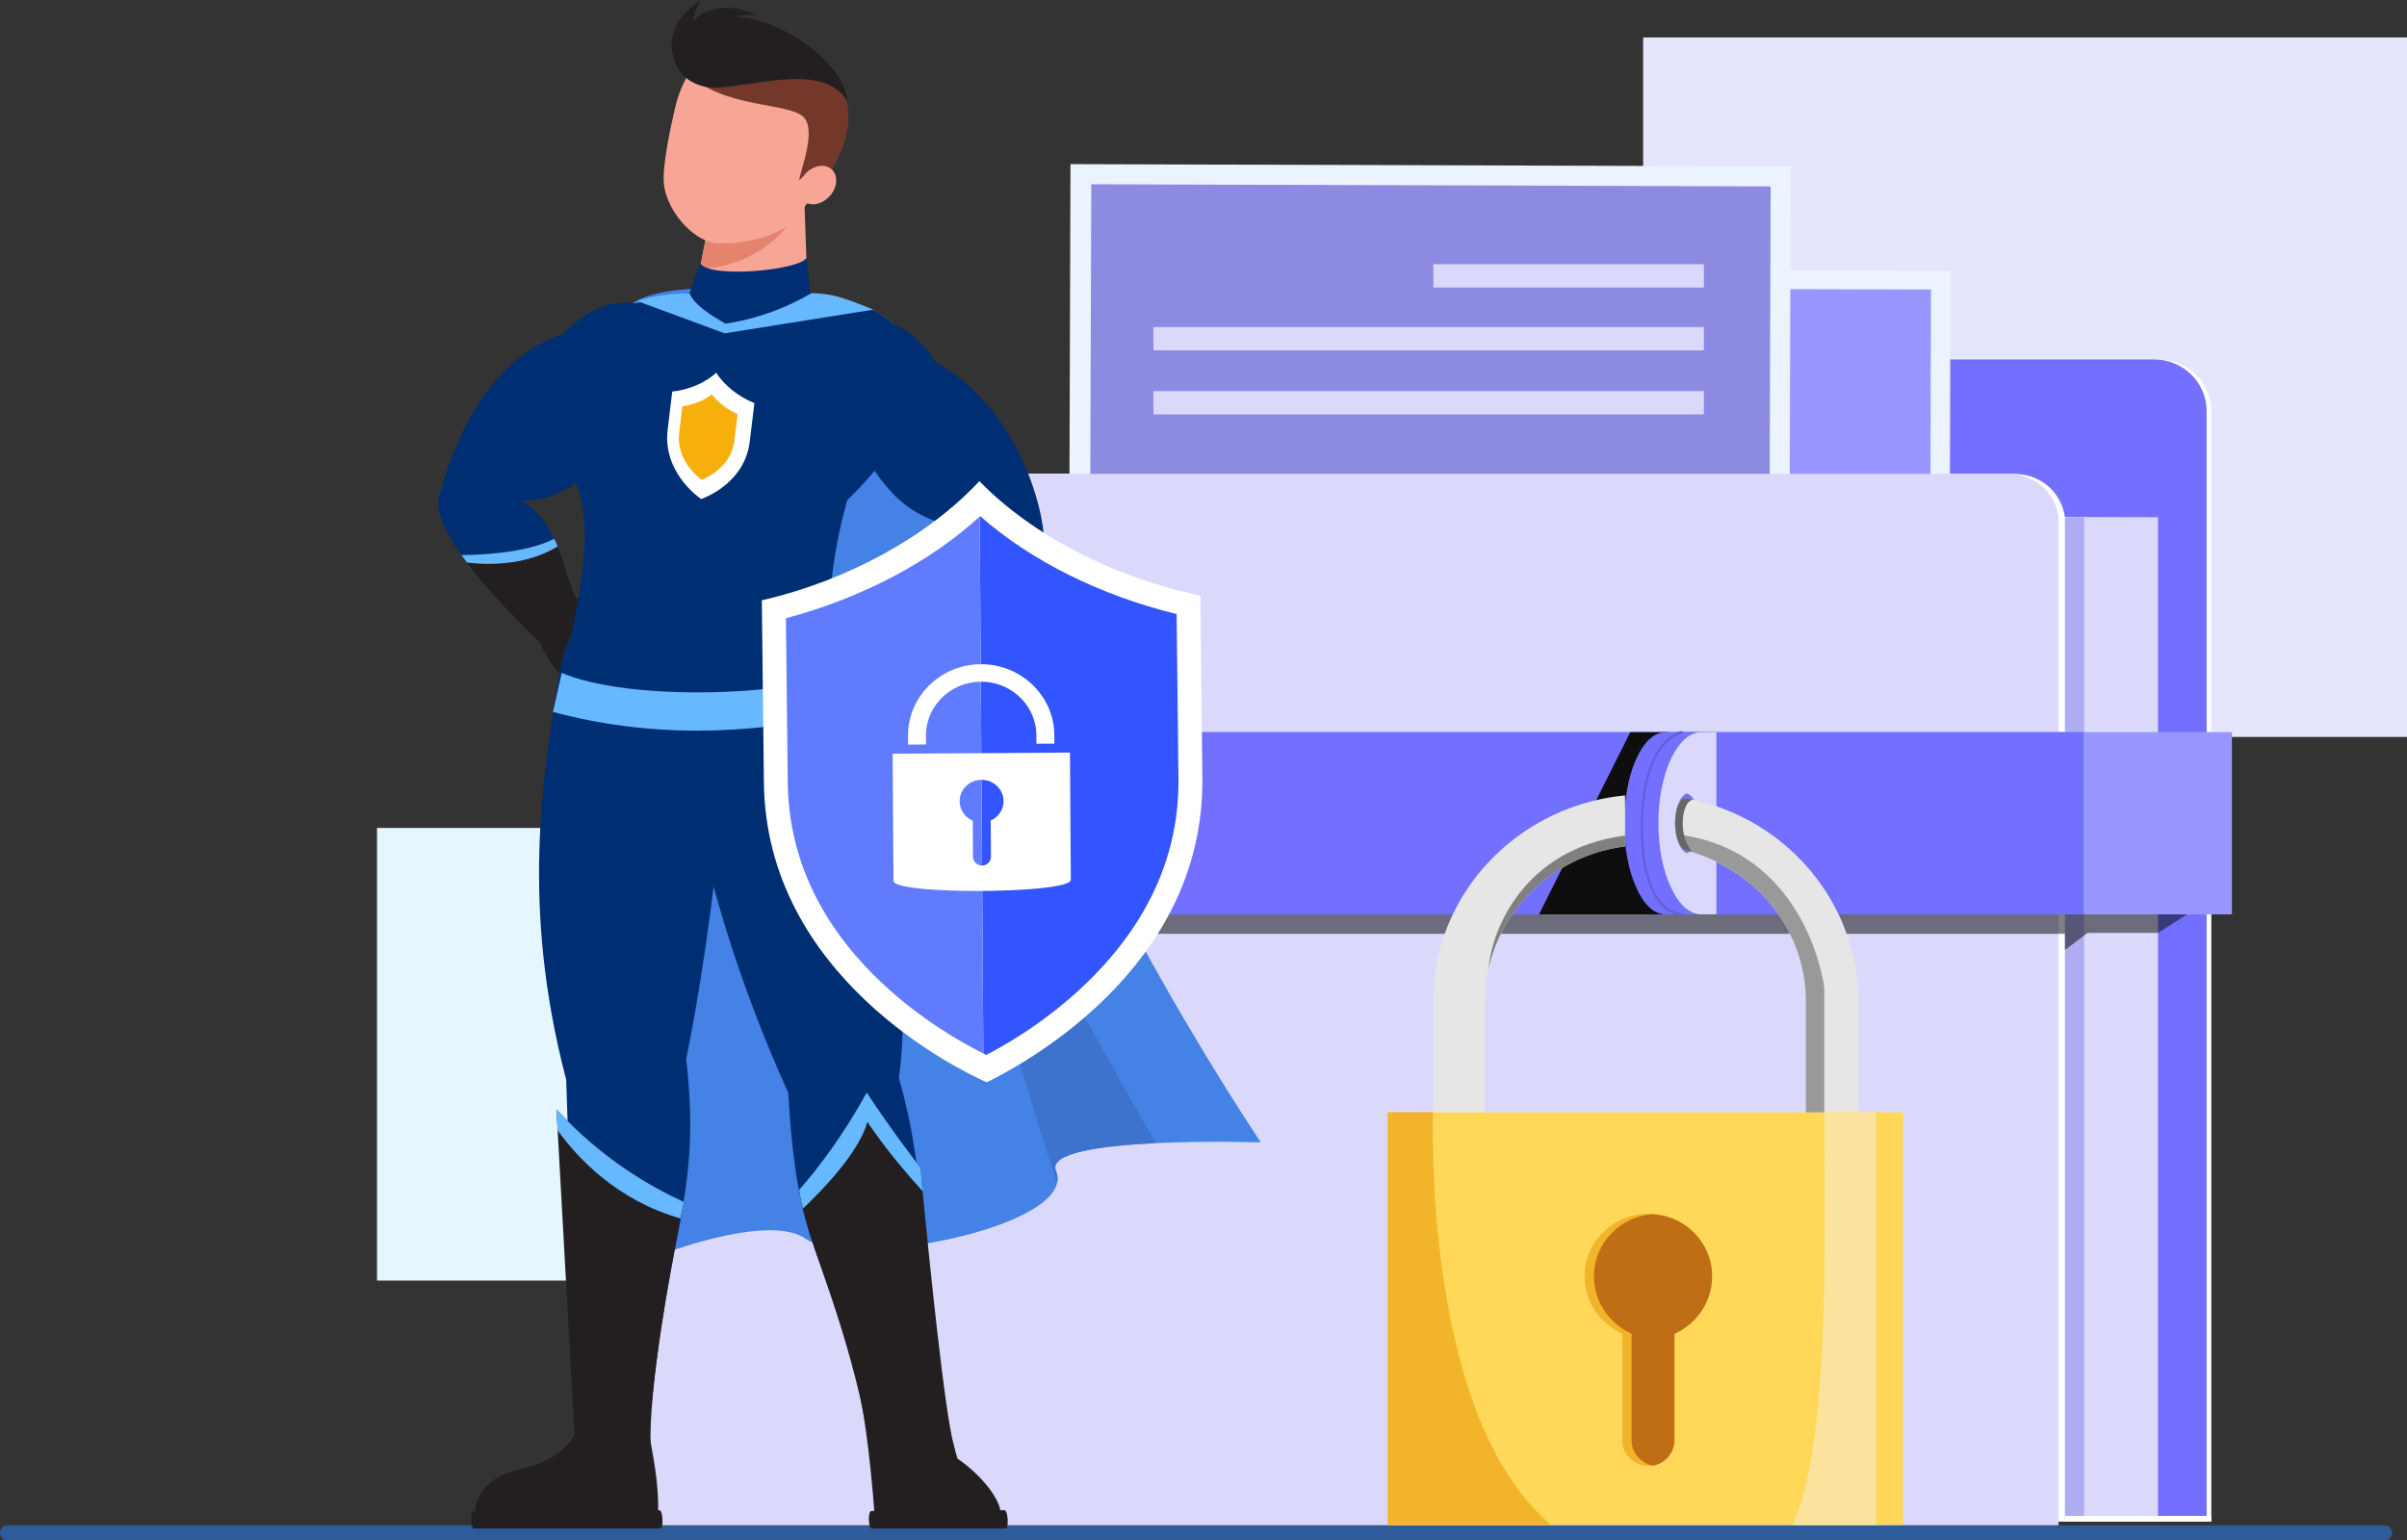 <svg width="364" height="233" fill="none" xmlns="http://www.w3.org/2000/svg"><rect width="100%" height="100%" fill="#333333" stroke="none"/><path d="M360.616 233.001H1.151A1.14 1.14 0 0 1 0 231.874a1.14 1.14 0 0 1 1.151-1.128h359.465a1.14 1.14 0 0 1 1.151 1.128 1.14 1.14 0 0 1-1.151 1.127Z" fill="#2E5B99"/><path d="M248.487 111.48H364V5.661H248.487V111.48Z" fill="#E5E5FC"/><path d="M57.012 193.719h77.777v-68.473H57.012v68.473Z" fill="#E6F6FF"/><path d="M233.54 71.687v-9.505c0-4.316 3.57-7.815 7.975-7.815h84.916c4.406 0 7.977 3.499 7.977 7.816v168.004H114.757v-158.5H233.54Z" fill="#fff"/><path d="M232.835 71.687v-9.505c0-4.316 3.57-7.815 7.975-7.815h84.915c4.407 0 7.978 3.499 7.978 7.816v168.004H114.051v-158.5h118.784Z" fill="#7470FF"/><path d="M326.344 78.25v151.934H122.869V77.504l203.475.746Z" fill="#DAD9FB"/><path d="M315.173 78.25v151.934H111.698V77.504l203.475.746Z" fill="#AEADF2"/><path d="M103.495 71.684h201.019c4.126 0 7.165 2.734 7.758 6.517v151.983H92.88V82.057c-.05-5.459 4.978-10.373 10.615-10.373Z" fill="#fff"/><path d="m177.23 128.107 117.488.323.25-87.471-117.488-.323-.25 87.471Z" fill="#EBF3FF"/><path d="m180.307 123.909 111.479.306.229-80.414-111.478-.306-.23 80.414Z" fill="#9996FF"/><path d="m282.39 117.741-71.64-.196 39.171-36.814 32.469 37.01Z" fill="#E3EEFF"/><path d="m249.815 117.649-60.194-.164 32.663-30.426 27.531 30.59ZM233.41 78.294a8.011 8.011 0 0 0 0-11.494c-3.241-3.174-8.494-3.174-11.734 0a8.011 8.011 0 0 0 0 11.494c3.24 3.174 8.493 3.174 11.734 0Z" fill="#E3EEFF"/><path d="m161.58 117.623 108.921.342.304-92.795-108.922-.342-.303 92.795Z" fill="#EBF3FF"/><path d="m164.748 113.179 102.736.325.281-85.307-102.736-.325-.281 85.307Z" fill="#8D8BE1"/><path d="M257.674 39.973h-40.916v3.521h40.916v-3.521ZM174.429 53h83.245v-3.522h-83.245V53ZM174.429 62.684h83.245v-3.522h-83.245v3.522ZM102.528 71.684h201.019c4.126 0 7.165 2.734 7.758 6.517v152.527H91.911V82.058c-.049-5.46 4.98-10.374 10.617-10.374Z" fill="#DAD9FB"/><path d="M312.271 230.188h22.137v-.875h-22.137v.875Z" fill="#fff"/><path opacity=".5" d="m334.409 135.977-8.065 5.153h-10.653l-3.419 2.577v-2.448H92.88v-5.282h241.529Z" fill="#000"/><path d="M88.41 138.32h249.114v-27.574H88.409v27.574Z" fill="#9996FF"/><path d="M88.41 138.32h226.689v-27.574H88.409v27.574Z" fill="#7470FF"/><path d="M252.43 110.754v27.566h-19.697l13.81-27.566h5.887Z" fill="#0E0E0E"/><path d="M245.623 124.509c0 3.814.681 7.267 1.823 9.751 1.116 2.543 2.668 4.056 4.382 4.056h5.23v-27.554h-5.23c-3.43 0-6.205 6.177-6.205 13.747Zm4.953 4.542c-.979-.303-1.741-2.179-1.741-4.541 0-2.301.762-4.178 1.741-4.481.981.303 1.743 2.181 1.743 4.481 0 2.362-.762 4.238-1.743 4.541Z" fill="#7470FF"/><path d="M248.287 124.509c0 3.814.712 7.267 1.907 9.751 1.168 2.543 2.79 4.056 4.585 4.056h2.279v-27.554h-2.279c-3.587 0-6.492 6.177-6.492 13.747Zm2.507 0c0-2.301 1.481-4.178 2.505-4.481 1.026.303 1.824 2.181 1.824 4.481 0 2.363-.798 4.238-1.824 4.541-1.024-.302-2.505-2.178-2.505-4.541Z" fill="#9996FF"/><path d="M248.128 124.505c0 3.814.681 7.267 1.824 9.751 1.115 2.544 2.668 4.057 4.381 4.057h5.23v-27.555h-5.23c-3.428 0-6.205 6.177-6.205 13.747Zm4.954 4.543c-.979-.303-1.743-2.18-1.743-4.542 0-2.301.762-4.177 1.743-4.481.98.304 1.742 2.182 1.742 4.481 0 2.362-.762 4.239-1.742 4.542Z" fill="#7470FF"/><path d="M250.792 124.505c0 3.814.713 7.267 1.908 9.751 1.167 2.544 2.79 4.057 4.585 4.057h2.278v-27.555h-2.278c-3.587 0-6.493 6.177-6.493 13.747Zm2.507 0c0-2.301.798-4.178 1.822-4.481 1.026.303 1.824 2.181 1.824 4.481 0 2.363-.798 4.238-1.824 4.541-1.024-.301-1.822-2.178-1.822-4.541Z" fill="#DAD9FB"/><path d="M254.309 138.493c-.223 0-1.498-.058-2.846-1.326-1.529-1.439-3.352-4.688-3.352-12.001 0-6.967 1.662-10.552 3.057-12.334 1.536-1.962 3.069-2.241 3.134-2.251.1-.017.194.048.212.146a.183.183 0 0 1-.149.208c-.015.003-1.481.277-2.931 2.147-1.349 1.741-2.958 5.249-2.958 12.084 0 7.169 1.755 10.336 3.227 11.729 1.338 1.266 2.613 1.241 2.622 1.238a.18.18 0 0 1 .19.173.18.18 0 0 1-.175.185c-.002.002-.013.002-.031.002Z" fill="#625FDB"/><path d="M255.12 128.676c.248.061.432.122.679.182-.061.061-.061.061 0 .061 9.954 2.907 17.31 11.869 17.31 22.589v23.019h7.913v-23.019c0-14.898-10.695-27.373-24.975-30.523a5.128 5.128 0 0 0-.927-.241c-2.288-.485-2.474 7.57 0 7.932ZM245.753 120.328v7.709c-10.2 1.287-18.434 8.699-20.625 18.387-.063.241-.124.423-.124.605a13.624 13.624 0 0 0-.247 1.575 22.891 22.891 0 0 0-.186 2.907v23.019h-7.851v-23.019c0-16.281 12.771-29.62 29.033-31.183Z" fill="#E6E6E6"/><path d="M254.937 126.401c18.555 3.187 20.943 22.977 20.943 22.977v25.153h-2.783v-23.019c0-10.945-7.661-20.094-17.971-22.821-.788-.251-1.279-2.511-1.279-2.511s.486.107 1.09.221Z" fill="#999"/><path d="M245.754 126.398v1.639c-10.201 1.286-18.435 8.699-20.626 18.387.444-5.655 5.23-18.011 20.626-20.026Z" fill="gray"/><path d="M255.12 128.676c.248.061.432.121.679.182-.185-.485-1.191-1.586-1.314-3.885-.124-2.363.694-3.96 1.562-3.988a5.128 5.128 0 0 0-.927-.241c-2.288-.485-2.474 7.57 0 7.932Z" fill="#666"/><path d="M287.811 168.258h-77.954v62.425h77.954v-62.425Z" fill="#FFD85A"/><path d="M250.007 183.67c-.247-.061-.495-.061-.742-.061-5.316 0-9.645 4.219-9.645 9.477 0 3.85 2.35 7.152 5.688 8.68v16.078c0 2.141 1.792 3.914 3.955 3.914.186 0 .433 0 .619-.061h.184c1.794-.368 3.155-1.956 3.155-3.852v-16.078c3.336-1.467 5.687-4.829 5.687-8.68.001-5.016-3.894-9.051-8.901-9.417Z" fill="#F2B42A"/><path d="M250.008 183.668c-5.007.304-8.965 4.401-8.965 9.415 0 3.85 2.35 7.152 5.688 8.68v16.078c0 1.895 1.36 3.485 3.153 3.852h.185c1.793-.368 3.154-1.957 3.154-3.852v-16.078c3.337-1.467 5.687-4.83 5.687-8.68 0-5.014-3.895-9.049-8.902-9.415Z" fill="#BF6E16"/><path d="M234.594 230.68h-24.737v-62.426h6.863c0 .001-1.822 46.061 17.874 62.426Z" fill="#F2B42A"/><path d="M271.074 230.68c5.908-12.384 4.806-45.678 4.806-62.426h7.852v62.426h-12.658Z" fill="#FAE49D"/><path d="M190.672 172.805s-7.998-.253-15.88.116c-8.187.392-16.255 1.451-15.103 4.218.259.623.306 1.221.165 1.82-1.646 7.398-31.499 12.928-38.086 8.388-4.917-3.388-18.467.967-24.019 3.318-10.572-69.333-10.868-140.21-1.505-145.142 9.362-4.909 35.31 1.314 35.31 1.314s13.15 3.411 18.513 38.648c5.388 35.213 40.605 87.32 40.605 87.32Z" fill="#4582E6"/><path d="M159.691 177.139c.258.622.305 1.221.165 1.82-8.092-24.176-27.147-93.244-20.231-74.415 6.634 18.16 27.453 54.941 35.168 68.377-8.186.392-16.256 1.452-15.102 4.218Z" fill="#3D73CC"/><path d="M95.267 63.85c-7.693 9.219-9.104 11.455-16.302 11.939 2.423 1.498 3.858 3.525 4.846 5.715h.024c2.118 4.54 2.423 9.84 6.117 12.813l-4.423 4.265-1.129 1.106s-.165-.14-.447-.392c-1.93-1.752-9.597-8.828-14.162-15.327-2.682-3.779-4.304-7.352-3.175-9.587 1.834-6.499 6.54-19.842 18.513-23.83 7.857-8.365 15.55-3.872 18.278-.392 3.646 4.656-.025 14.612-8.14 13.69Z" fill="#002E73"/><path d="m89.95 94.317-4.422 4.264-1.576.714c-1.811-1.66-8.727-8.02-13.339-14.197-.281-.369-.565-.76-.823-1.129 2.281-.023 9.62-.207 14.02-2.465h.023c.189.392.354.783.494 1.175 1.694 4.24 2.236 8.918 5.623 11.638Z" fill="#231F20"/><path d="M84.329 82.679c-4.87 2.904-10.445 2.81-13.716 2.419-.281-.37-.565-.76-.823-1.129 2.281-.023 9.62-.207 14.02-2.465h.023c.189.392.354.783.496 1.175Z" fill="#66B8FF"/><path d="M86.636 90.387s5.039.458 6.564 1.758c1.275 1.086.496 2.441.496 2.441 2.712 1.494 0 7.289-4.734 8.718-4.735 1.431-7.838-7.307-7.838-7.307s.72-5.3 5.512-5.61ZM150.208 230.989h-17.094c-.352-.197-.612-.419-.766-.672-.88-12.456-2.148-18.452-2.148-18.452l11.906-.474 2.695 9.265c3.988 2.67 8.742 8.4 5.407 10.333Z" fill="#231F20"/><path d="M131.819 231.217h20.265c.515 0 .341-2.76-.172-2.76l-20.144.112c-.529-.001-.477 2.648.051 2.648Z" fill="#231F20"/><path d="M124.757 98.344c2.766 7.291 14.536 40.694 11.177 64.742 4.622 15.994 3.171 29.54 7.338 52.896l-12.132.626c-4.932-28.498-10.359-23.059-11.929-51.281-9.997-22.129-15.181-43.092-17.842-64.674-2.587-16.271 17.803-24.815 23.388-2.31Z" fill="#002E73"/><path d="M131.265 217.817s-.908-8.481-6.616-24.681c-1.773-4.978-2.733-8.274-3.232-10.301-.501-2.052-.563-2.835-.563-2.835 3.009-3.411 6.828-8.549 10.22-14.727 3.713 5.693 8.13 11.386 8.13 11.386s.113 1.336.314 3.526c.895 9.172 3.301 33.417 4.752 38.555 1.795 6.359-9.485 9.978-13.005-.923Z" fill="#231F20"/><path d="M139.519 180.183c-1.938-2.12-5.427-6.107-8.345-10.462-1.323 4.701-6.879 10.393-9.757 13.113-.501-2.051-.563-2.834-.563-2.834 3.009-3.411 6.828-8.55 10.22-14.727 3.713 5.692 8.13 11.386 8.13 11.386s.114 1.335.315 3.524Z" fill="#66B8FF"/><path d="M110.41 101.438c-.857 31.756-6.636 58.729-6.636 58.729 2.447 21.665-3.116 25.704-5.63 56.699l-10.966-.143c-.028-12.581-.773-28.16-1.553-53.385-6.903-26.362-3.578-45.779-1.004-61.538 2.747-17.9 27.541-23.824 25.789-.362Z" fill="#002E73"/><path d="M98.144 216.869c.978 5.132 1.681 9.136 1.27 13.78l-26.557.506s-2.63-2.508.677-6.27c3.304-3.762 9.58-1.585 13.646-8.158l10.964.142Z" fill="#231F20"/><path d="M71.649 231.221h28.215c.515 0 .38-2.76-.134-2.76l-28.096.112c-.528-.002-.513 2.648.015 2.648ZM103.418 181.83l-.513 2.49c-1.335 6.844-4.92 25.949-4.5 34.546-4.985 5.83-11.465-.646-11.465-.646L84.33 171l-.18-3.18c7.032 7.65 14.336 11.729 19.269 14.01Z" fill="#231F20"/><path d="m103.418 181.83-.513 2.489c-9.686-2.765-15.65-9.264-18.576-13.319l-.18-3.18c7.032 7.65 14.336 11.729 19.269 14.01Z" fill="#66B8FF"/><path d="M85.438 99.928c0 5.491 39.808 3.901 39.808-1.59-.134-9.06 1.142-16.516 2.882-22.68 11.934-11.454 11.223-20.345 8.199-25.168-5.215-8.318-31.56-7.847-41.045-4.271-3.766 1.42-8.825 7.203-10.442 16.424-.832 4.74 2.731 10.26 3.295 14.093 1.302 8.868-2.431 21.917-2.697 23.192Z" fill="#002E73"/><path d="M110.254 49.999c1.964-1.528 9.799-3.887 11.883-5.558l-.47-13.324-7.704-.734a23.28 23.28 0 0 0-6.389 1.45l-1.734 8.773-.383 1.902c-.873 1.873.856 4.13 4.797 7.49Z" fill="#F7A594"/><path d="M119.074 34.127c-1.209 1.822-6.269 6.488-13.235 6.471l1.5-7.59 11.735 1.12Z" fill="#E6836F"/><path d="M102.024 16.586c-.604 2.625-1.849 8.388-1.645 11.042.309 4.04 4.163 8.523 7.522 9.11 3.889.388 9.132-.746 11.979-3.141 1.584-1.82 4.651-6.134 6.061-9.91 2.943-7.878-2.739-14.787-9.946-16.382-7.211-1.596-12.087 1.098-13.971 9.281Z" fill="#F7A594"/><path d="M123.527 28.887c1.503-2.592-.494-3.641-2.685-1.63.374-1.956 2.65-7.686.634-9.587-2.277-2.205-12.298-1.245-17.681-6.744 0 0 4.013-8.619 17.182-3.529 14.876 7.727 2.55 21.49 2.55 21.49Z" fill="#73382A"/><path d="M125.557 29.577c1.146-1.351 1.206-3.154.134-4.027-1.072-.872-2.87-.484-4.016.867s-1.206 3.154-.134 4.026c1.072.873 2.87.485 4.016-.866Z" fill="#F7A594"/><path d="M105.896 39.834c1.316 2.303 14.859 1.106 16.082-.83l.752 7.37-12.602 7.003-6.583-7.094 2.351-6.45Z" fill="#002E73"/><path d="M128.153 15.374c-.372-6.451-13.119-15.556-22.261-12.176-6.168 2.28-4.721 8.694.649 9.905 4.735 1.068 17.849-4.493 21.612 2.271Z" fill="#231F20"/><path d="M104.753 3.216s.271-1.84 1.285-3.216c-7.154 4.591-3.594 10.081-3.51 10.316 2.837-8.44 9.608-8.053 12.011-8.023-6.184-2.85-9.724.67-9.786.923Z" fill="#231F20"/><path d="M84.942 101.793c10.384 4.388 34.375 3.422 41.545.061l1.834 5.949c-15.6 3.602-30.523 3.704-44.691-.113l1.312-5.897Z" fill="#66B8FF"/><path d="M154.43 87.837c-6.869 7.213-21.36 15.441-21.36 15.441l-4.446-6.269c4.611-2.49 7.151-8.941 11.551-13.367 1.506-1.521 3.223-2.789 5.293-3.619-7.011-1.774-10.54-3.48-16.373-13.92-8.164-.553-9.928-11.015-5.482-14.91 3.34-2.927 11.762-5.992 17.926 3.64 11.01 6.062 15.715 19.29 16.302 26.02.542 1.915-.941 4.38-3.411 6.984Z" fill="#002E73"/><path d="M132.611 93.73s-5.039-.451-6.781.552c-1.455.84-.944 2.312-.944 2.312-2.944.984-1.36 7.165 3.029 9.419 4.388 2.254 9.068-5.781 9.068-5.781s.279-5.338-4.372-6.502Z" fill="#231F20"/><path d="M154.43 87.84c-.423.438-.87.898-1.34 1.336-7.246 6.868-20.02 14.104-20.02 14.104l-4.446-6.268c3.976-2.144 6.399-7.213 9.81-11.409a23.039 23.039 0 0 1 1.741-1.959c1.718.992 6.846 3.642 14.255 4.196Z" fill="#231F20"/><path d="M154.43 87.84c-.423.437-.87.898-1.34 1.336-6.211-.3-12.045-2.488-14.656-3.573a23.037 23.037 0 0 1 1.741-1.959c1.718.992 6.846 3.642 14.255 4.195Z" fill="#66B8FF"/><path d="M114.09 60.974a.517.517 0 0 0 .004-.036l-.004.036Z" fill="#D9FFFF"/><path d="M114.09 60.974a.517.517 0 0 0 .004-.036l-.004.036ZM101.655 59.224l.004-.036a.644.644 0 0 1-.004.036Z" fill="#D9FFFF"/><path d="m101.655 59.224.004-.036a.644.644 0 0 1-.004.036Z" fill="#D9FFFF"/><path d="M108.307 56.39c1.238 1.908 3.376 3.634 5.775 4.587l-.696 5.796c-.739 6.155-6.466 8.382-7.355 8.723-.755-.522-5.805-4.312-5.066-10.47l.696-5.795c2.545-.258 5-1.338 6.646-2.84Z" fill="#fff"/><path d="M107.654 59.656a.105.105 0 0 1-.011.008c-1.195.926-2.773 1.567-4.455 1.804l-.471 3.937c-.216 1.801.25 3.52 1.385 5.11a9.74 9.74 0 0 0 2.001 2.063 9.174 9.174 0 0 0 2.421-1.442c1.473-1.223 2.329-2.756 2.544-4.558l.472-3.936c-1.57-.697-2.948-1.757-3.886-2.986Z" fill="#F7AF0C"/><path d="M104.247 44.313c.676 1.7 2.928 3.199 5.47 4.658 5.161-.827 9.12-2.393 12.994-4.613 3.811-.017 6.553 1.419 9.372 2.48l-22.501 3.587-13.217-4.888c1.758-.626 4.275-1.05 7.882-1.224Z" fill="#66B8FF"/><path d="m181.552 90.056-.001-.17.001.17ZM181.552 90.056l-.001-.17.001.17ZM115.168 90.77l-.002-.168c-.001.01 0 .06.002.168Z" fill="#D9FFFF"/><path d="m115.168 90.77-.002-.168c-.001.01 0 .06.002.168Z" fill="#D9FFFF"/><path d="M148.105 72.781c7.79 8.031 20.18 14.575 33.409 17.312l.314 27.596c.333 29.306-28.173 43.812-32.598 46.038-4.316-1.904-33.376-16.018-33.708-45.324l-.314-27.596c13.162-3.02 25.29-9.83 32.897-18.026Z" fill="#fff"/><path d="M148.22 78.074c7.621 6.728 18.153 11.988 29.714 14.817l.282 24.831c.129 11.362-4.431 21.671-13.551 30.641-5.993 5.894-12.311 9.565-15.52 11.219-.139-.067-.291-.144-.441-.218l-.549-81.23.065-.06Z" fill="#35F"/><path d="m148.154 78.133.549 81.229c-3.359-1.676-9.466-5.146-15.329-10.663-9.322-8.771-14.114-18.979-14.243-30.34l-.282-24.831c11.461-3.068 21.843-8.531 29.305-15.395Z" fill="#617BFF"/><path d="m134.986 114.016.131 19.238c.015 2.142 26.835 1.969 26.82-.173l-.131-19.237-26.82.172Zm10.147 7.197c-.013-1.785 1.455-3.235 3.285-3.245 1.831-.012 3.33 1.418 3.341 3.203.008 1.305-.791 2.443-1.937 2.955l.037 5.464c.006.727-.596 1.334-1.353 1.338a1.346 1.346 0 0 1-1.36-1.32l-.037-5.452c-1.165-.499-1.968-1.627-1.976-2.943ZM137.324 112.634l2.715-.017-.008-1.295c-.031-4.488 3.689-8.164 8.291-8.194 4.603-.03 8.372 3.597 8.403 8.086l.008 1.295 2.714-.018-.008-1.294c-.04-5.948-5.034-10.755-11.135-10.716-6.099.039-11.028 4.91-10.988 10.859l.008 1.294Z" fill="#fff"/></svg>